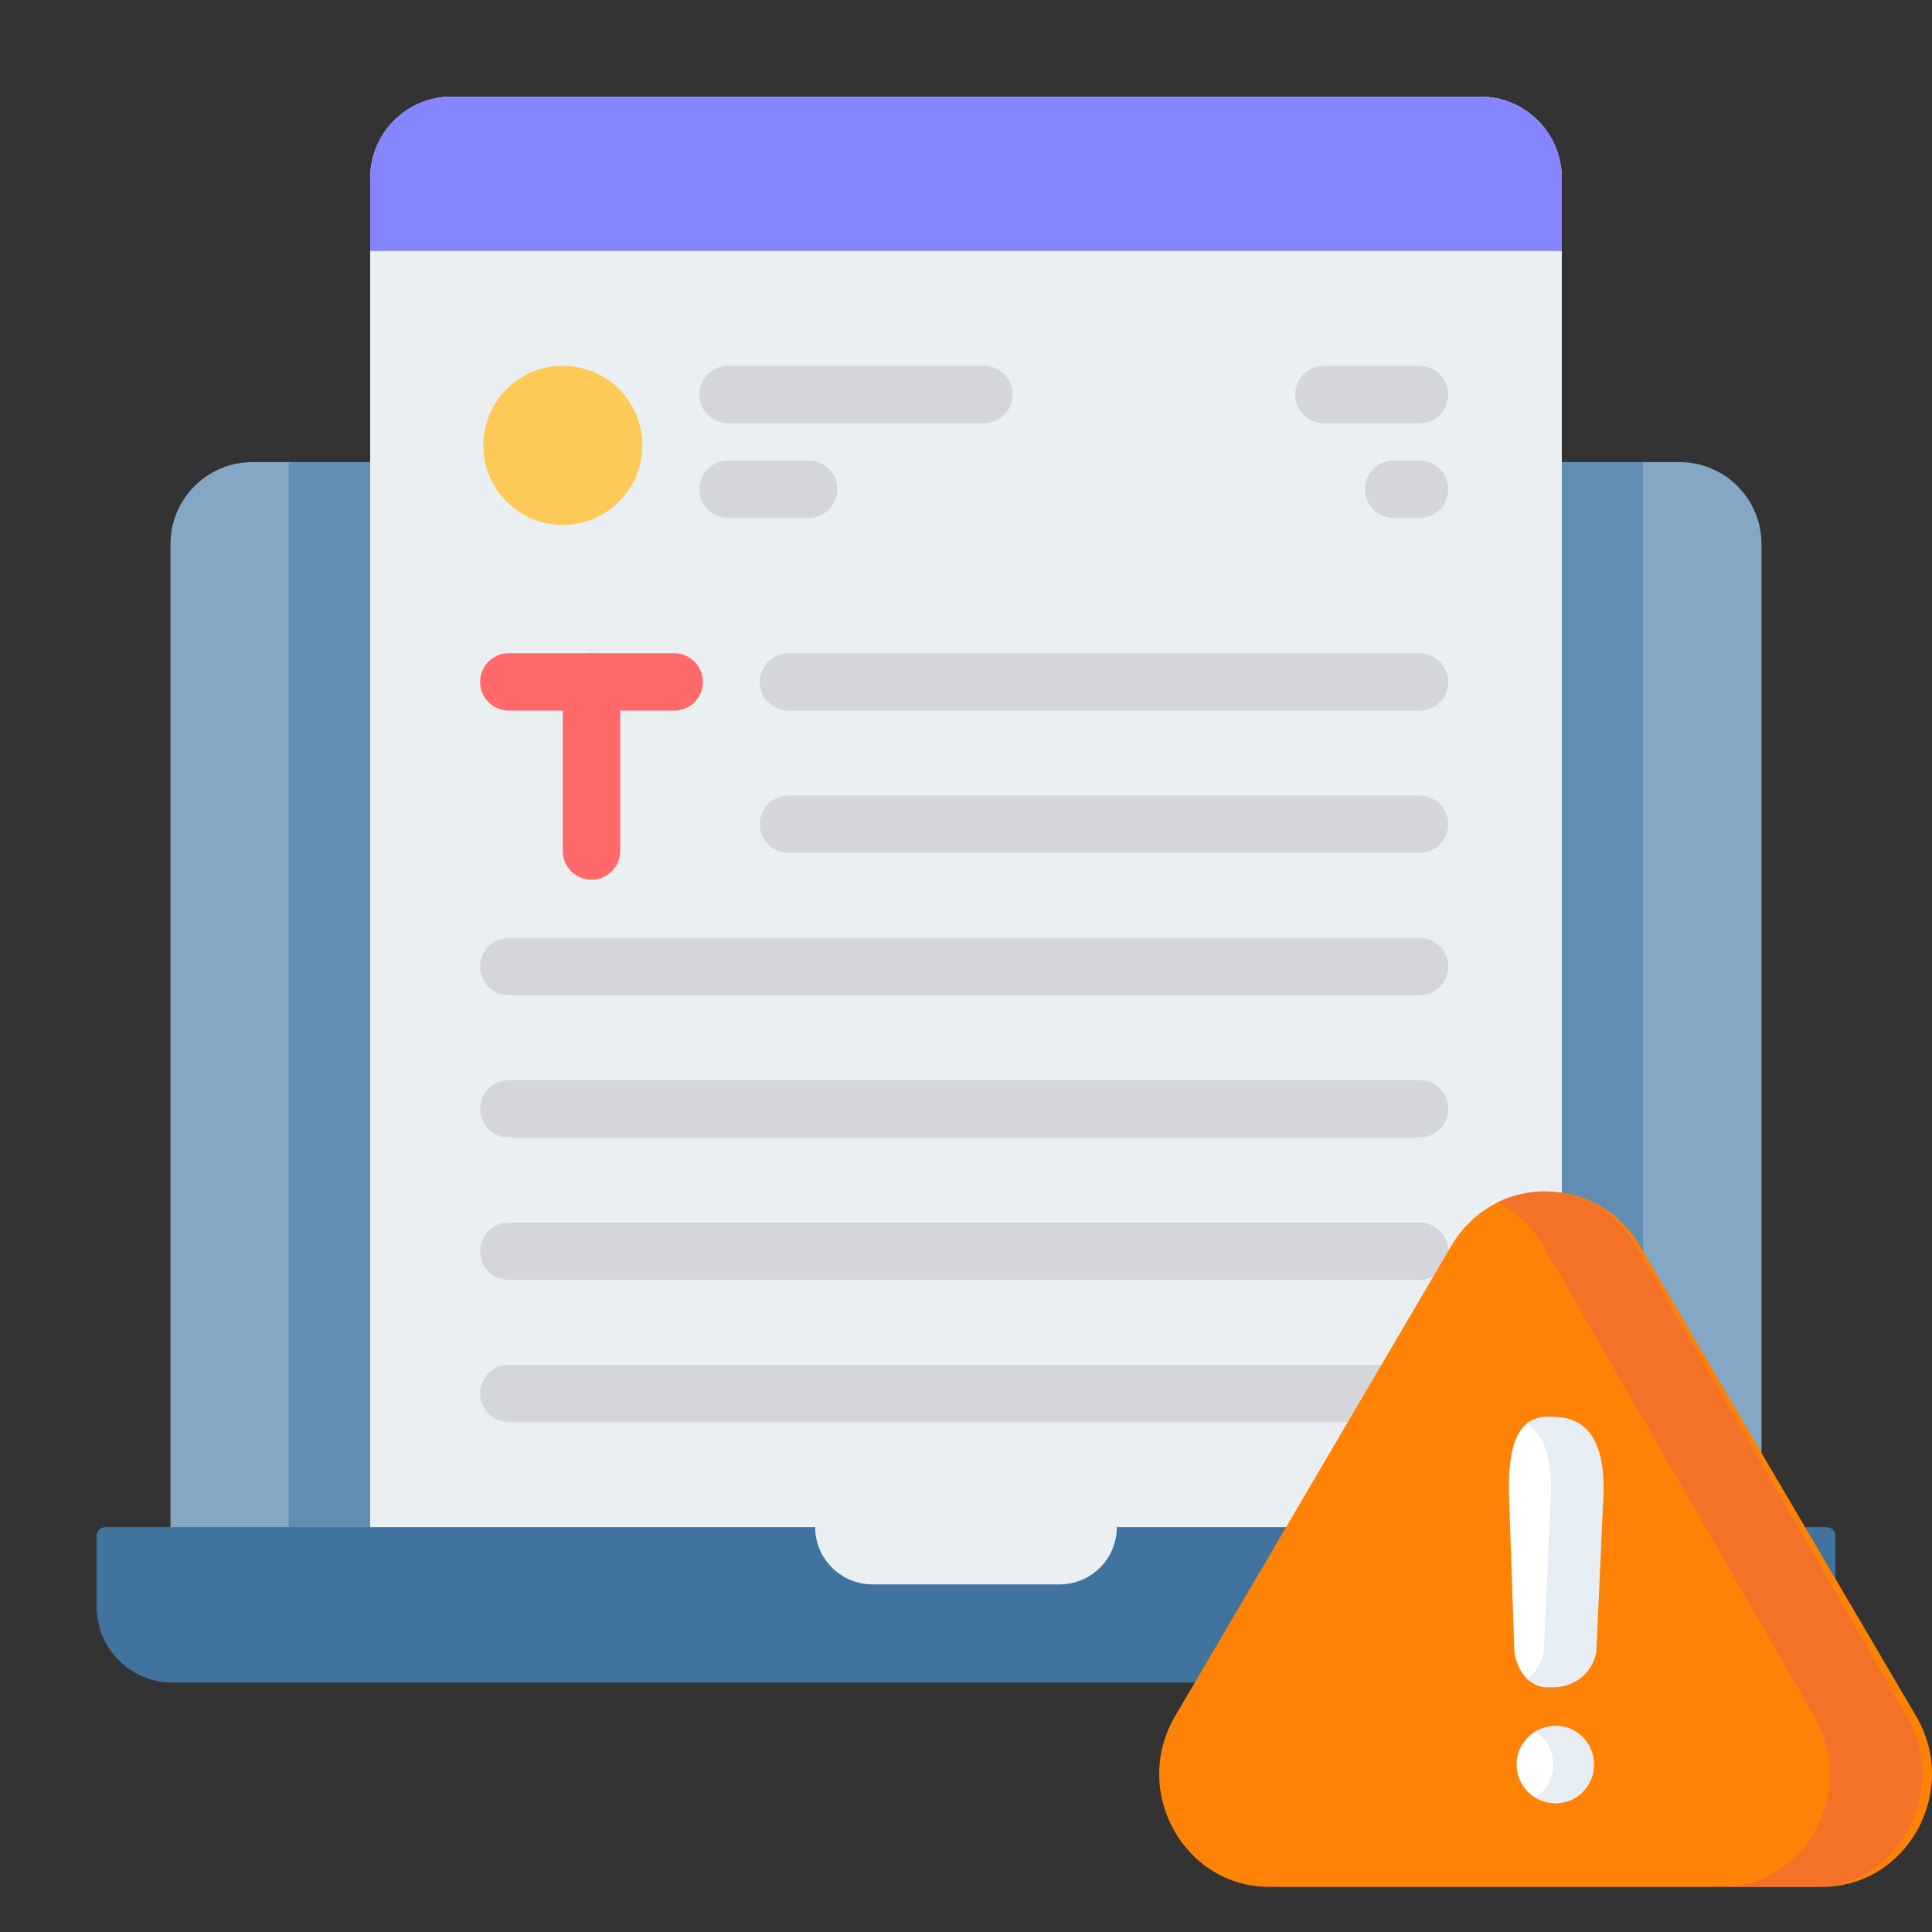 <svg xmlns="http://www.w3.org/2000/svg" width="100" height="100" viewBox="0 0 100 100">
    <rect x="0" y="0" width="100" height="100" fill="#333333" stroke="none"/>
    <g fill="none">
        <g>
            <path fill="#83A7C5" d="M86.175 23.163v54.933H3.825V23.163c0-2.345 1.9-4.245 4.247-4.245h73.856c2.346 0 4.247 1.9 4.247 4.245z" transform="translate(5 5)"/>
            <path fill="#628DB2" d="M9.951 18.918L80.05 18.918 80.05 78.096 9.951 78.096z" transform="translate(5 5)"/>
            <path fill="#EAEFF1" d="M75.84 4.22v73.876H14.16V4.22C14.16 1.89 16.05 0 18.38 0h53.238c2.332 0 4.221 1.89 4.221 4.22z" transform="translate(5 5)"/>
            <path fill="#8585FF" d="M75.84 4.22v3.773H14.16V4.221C14.16 1.89 16.05 0 18.38 0h53.238c2.332 0 4.221 1.89 4.221 4.22z" transform="translate(5 5)"/>
            <path fill="#FECA57" d="M28.248 18.053c0-2.274-1.843-4.118-4.117-4.118-2.273 0-4.116 1.844-4.116 4.118s1.843 4.118 4.116 4.118c2.274 0 4.117-1.844 4.117-4.118z" transform="translate(5 5)"/>
            <path fill="#D5D6DB" d="M45.935 16.905H32.682c-.82 0-1.485-.665-1.485-1.485 0-.82.665-1.485 1.485-1.485h13.253c.82 0 1.484.665 1.484 1.485 0 .82-.665 1.485-1.484 1.485zM68.476 16.905h-4.952c-.82 0-1.484-.665-1.484-1.485 0-.82.664-1.485 1.484-1.485h4.952c.82 0 1.484.665 1.484 1.485 0 .82-.664 1.485-1.484 1.485zM36.857 21.808h-4.175c-.82 0-1.485-.665-1.485-1.485 0-.82.665-1.484 1.485-1.484h4.175c.82 0 1.485.664 1.485 1.484s-.665 1.485-1.485 1.485zM68.476 21.808h-1.343c-.82 0-1.485-.665-1.485-1.485 0-.82.665-1.484 1.485-1.484h1.343c.82 0 1.484.664 1.484 1.484s-.664 1.485-1.484 1.485z" transform="translate(5 5)"/>
            <path fill="#FF6969" d="M29.898 31.78h-8.564c-.82 0-1.484-.665-1.484-1.485 0-.82.664-1.484 1.484-1.484h8.564c.82 0 1.484.665 1.484 1.484 0 .82-.665 1.485-1.484 1.485z" transform="translate(5 5)"/>
            <path fill="#FF6969" d="M25.616 40.533c-.82 0-1.485-.665-1.485-1.485v-8.752c0-.82.665-1.484 1.485-1.484.82 0 1.485.664 1.485 1.484v8.752c0 .82-.665 1.485-1.485 1.485z" transform="translate(5 5)"/>
            <g fill="#D5D6DB">
                <path d="M48.789 3.128H16.122c-.82 0-1.485-.665-1.485-1.485 0-.82.665-1.484 1.485-1.484h32.667c.82 0 1.484.664 1.484 1.484s-.664 1.485-1.484 1.485zM48.789 10.494H16.122c-.82 0-1.485-.664-1.485-1.484s.665-1.484 1.485-1.484h32.667c.82 0 1.484.664 1.484 1.484s-.664 1.484-1.484 1.484zM48.789 17.86H1.647c-.82 0-1.484-.664-1.484-1.484s.664-1.484 1.484-1.484h47.142c.82 0 1.484.664 1.484 1.484s-.664 1.484-1.484 1.484zM48.789 25.227H1.647c-.82 0-1.484-.664-1.484-1.484s.664-1.485 1.484-1.485h47.142c.82 0 1.484.665 1.484 1.485 0 .82-.664 1.484-1.484 1.484zM48.789 32.594H1.647c-.82 0-1.484-.665-1.484-1.485 0-.82.664-1.484 1.484-1.484h47.142c.82 0 1.484.664 1.484 1.484s-.664 1.485-1.484 1.485zM48.789 39.96H1.647c-.82 0-1.484-.665-1.484-1.485 0-.82.664-1.484 1.484-1.484h47.142c.82 0 1.484.665 1.484 1.484 0 .82-.664 1.484-1.484 1.484z" transform="translate(5 5) translate(19.688 28.652)"/>
            </g>
            <path fill="#41739F" d="M52.806 74.045c0 1.636-1.326 2.962-2.962 2.962h-9.688c-1.636 0-2.962-1.326-2.962-2.962H.45c-.249 0-.45.201-.45.45v3.666c0 2.17 1.76 3.928 3.928 3.928h82.144c2.169 0 3.928-1.758 3.928-3.928v-3.666c0-.249-.201-.45-.45-.45H52.806z" transform="translate(5 5)"/>
        </g>
        <g>
            <path fill="#FE8205" d="M20 0c1.89 0 3.78.944 4.887 2.83l14.287 24.324C41.462 31.049 38.728 36 34.287 36H5.713c-4.438 0-7.176-4.949-4.887-8.846L15.113 2.83C16.222.943 18.111 0 19.999 0" transform="translate(60 61.667)"/>
            <path fill="#EA624B" d="M33.9 27.154L19.894 2.83C19.29 1.78 18.447 1.022 17.5.557 18.254.187 19.075 0 19.896 0c1.851 0 3.703.943 4.79 2.83L38.69 27.154C40.934 31.05 38.25 36 33.9 36h-4.791c4.35 0 7.034-4.949 4.79-8.846z" opacity=".505" transform="translate(60 61.667)"/>
            <g>
                <path fill="#FFF" d="M2.9 0C1.143 0 .818 2.144.916 4.353l.268 7.817c.38 2.443 3.053 2.437 3.432 0l.268-7.817C4.982 1.97 4.658 0 2.9 0z" transform="translate(60 61.667) matrix(-1 0 0 1 23 11.667)"/>
                <path fill="#E6EDF3" d="M3.093 12.171l-.351-7.817C2.644 2.67 2.869 1.025 4 .337 3.64.12 3.187 0 2.619 0 .318 0-.107 2.144.02 4.353l.352 7.818c.369 1.81 2.384 2.274 3.607 1.403-.427-.304-.757-.77-.886-1.403z" transform="translate(60 61.667) matrix(-1 0 0 1 23 11.667)"/>
            </g>
            <g transform="translate(60 61.667) matrix(-1 0 0 1 22.5 27.667)">
                <circle cx="2" cy="2" r="2" fill="#FFF"/>
                <path fill="#E6EDF3" d="M2.1 2c0-.708.36-1.33.9-1.685C2.697.116 2.337 0 1.95 0 .873 0 0 .895 0 2s.873 2 1.95 2c.387 0 .747-.116 1.05-.315-.54-.356-.9-.977-.9-1.685z"/>
            </g>
        </g>
    </g>
</svg>
